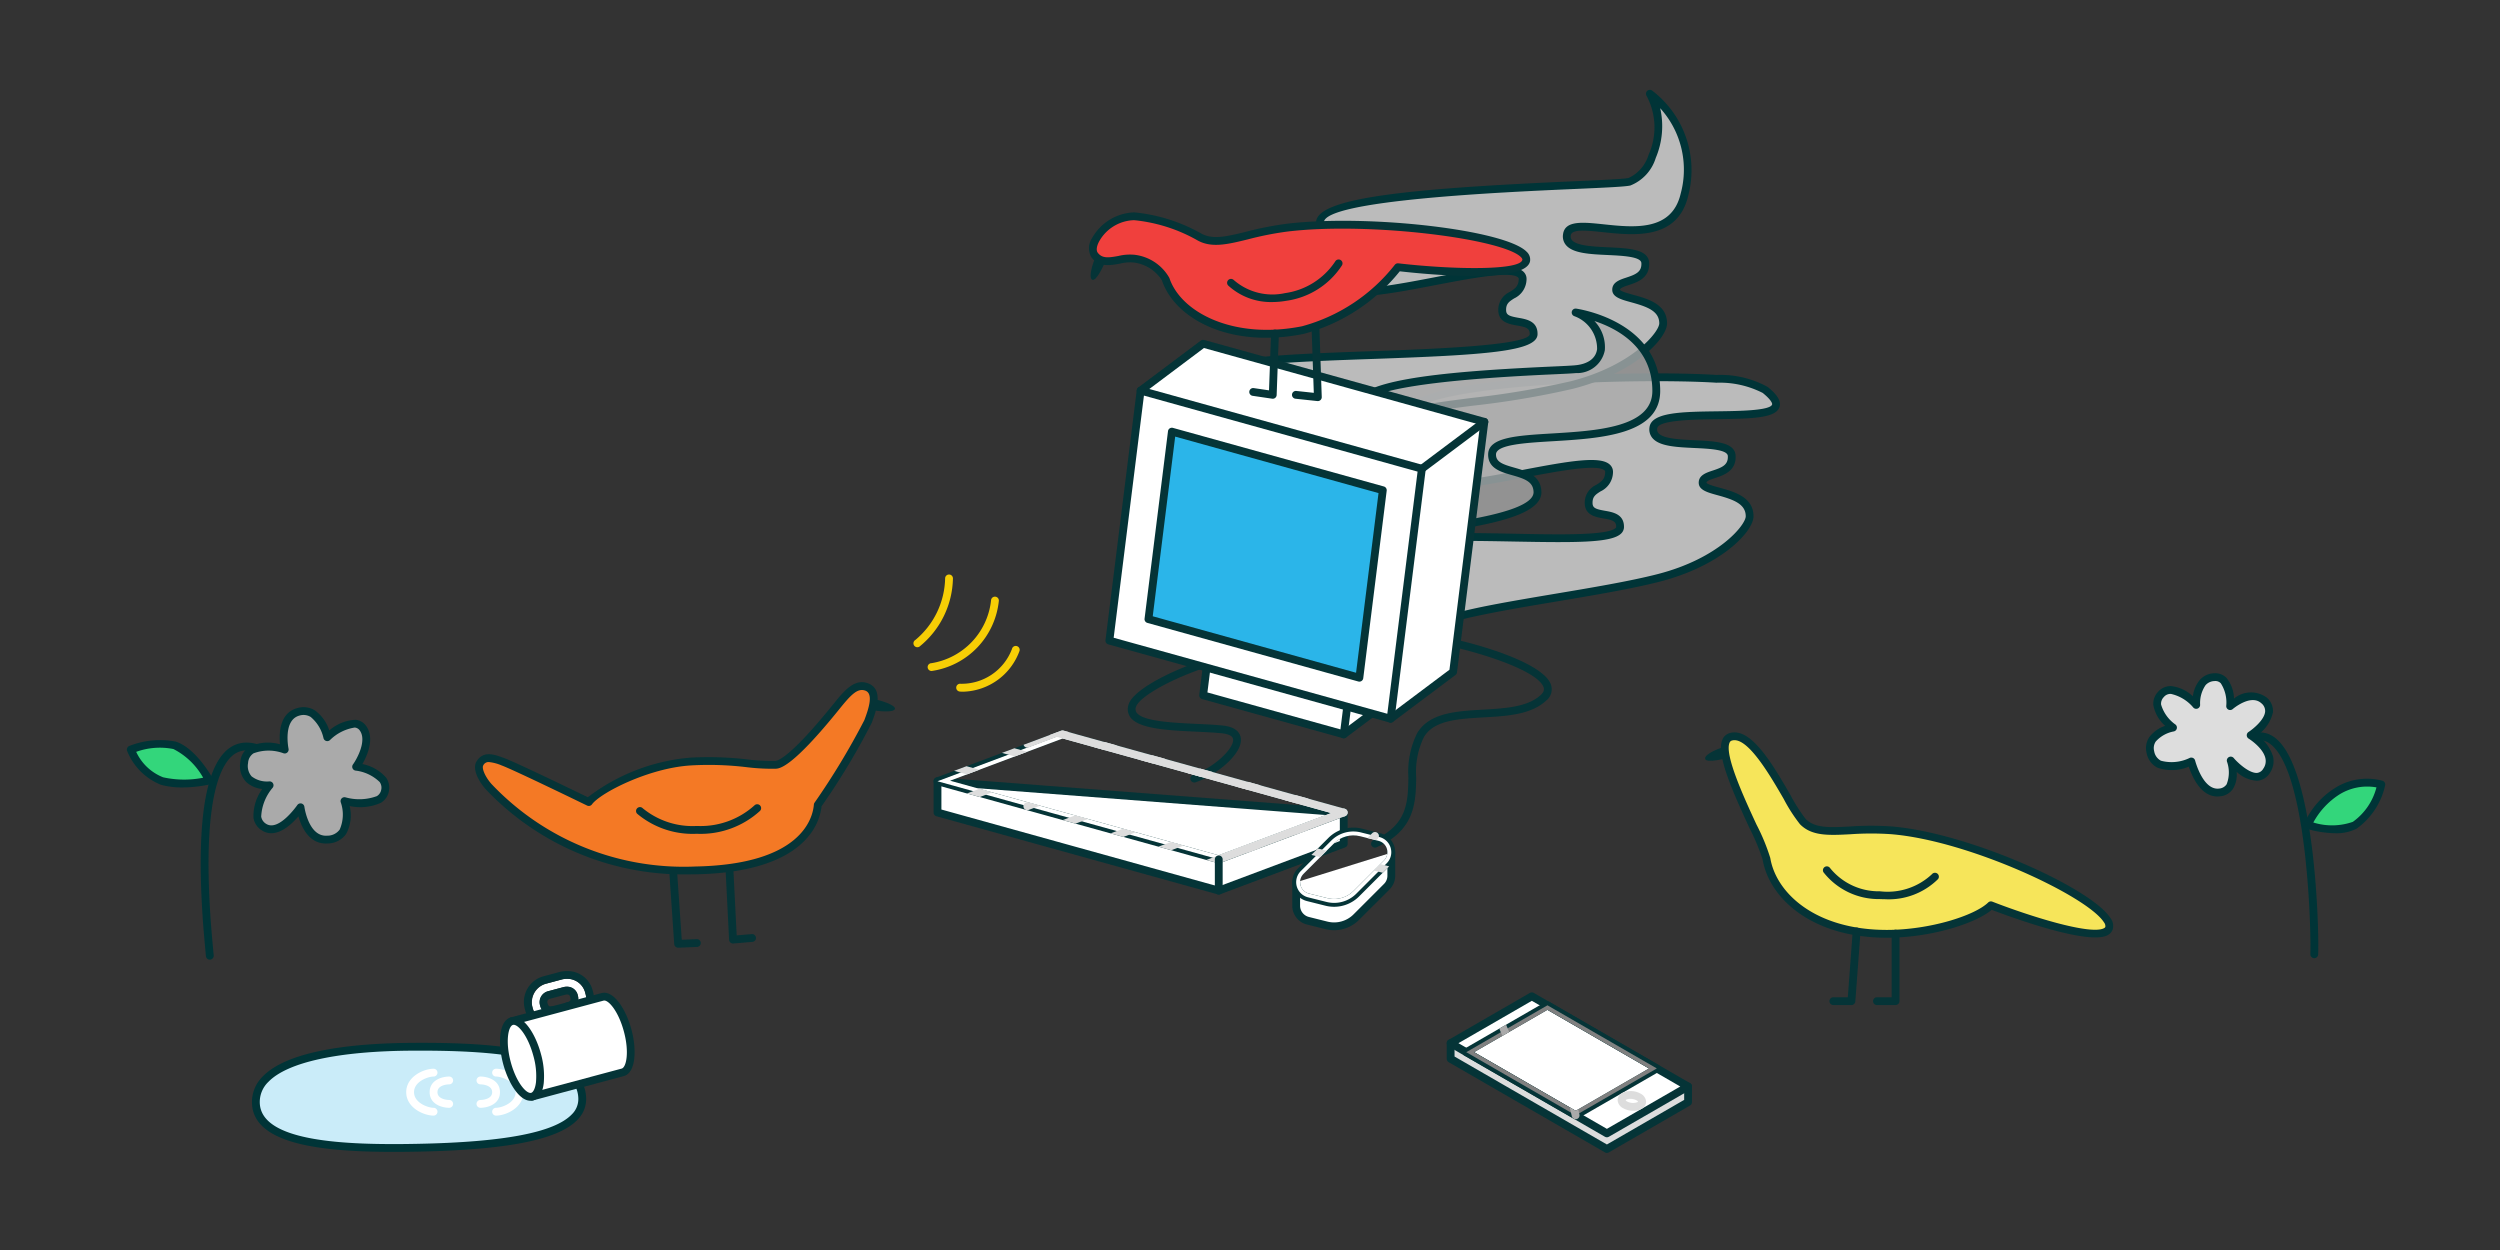 <svg xmlns="http://www.w3.org/2000/svg" xmlns:xlink="http://www.w3.org/1999/xlink" width="160" height="80" viewBox="0 0 160 80"><rect x="0" y="0" width="160" height="80" fill="#333333" stroke="none"/><defs><style>.cls-1,.cls-13{fill:#053437;}.cls-2{fill:none;}.cls-20,.cls-3,.cls-9{fill:#ddd;}.cls-3,.cls-5{opacity:0.8;}.cls-4{fill:#003437;}.cls-18,.cls-5{fill:#aaa;}.cls-11,.cls-6{fill:#fff;}.cls-12,.cls-13,.cls-14,.cls-16,.cls-17,.cls-20,.cls-22,.cls-6,.cls-7{fill-rule:evenodd;}.cls-7{fill:#2bb5e9;}.cls-8{clip-path:url(#clip-path);}.cls-10{clip-path:url(#clip-path-2);}.cls-12{fill:#f0403d;}.cls-14{fill:#f47925;}.cls-15{fill:#f7ce05;}.cls-16{fill:#f6e55a;}.cls-17{fill:#33d67b;}.cls-19{fill:#caecf9;}.cls-21{clip-path:url(#clip-path-3);}.cls-22{fill:gray;}</style><clipPath id="clip-path"><path class="cls-1" d="M85.381,58.034a2.214,2.214,0,0,1-.541-.066l-1.188-.297a1.25,1.25,0,0,1-.581-2.097l1.95-1.95a2.26,2.26,0,0,1,2.137-.592l1.188.297a1.25,1.25,0,0,1,.581,2.097l-1.95,1.95A2.261,2.261,0,0,1,85.381,58.034Zm-.419-.551a1.765,1.765,0,0,0,1.662-.461l1.95-1.95a.75.75,0,0,0-.349-1.259l-1.188-.297a1.761,1.761,0,0,0-1.662.461l-1.95,1.95a.751.751,0,0,0,.348,1.259Z"/></clipPath><clipPath id="clip-path-2"><path class="cls-1" d="M78,55.25a.259.259,0,0,1-.067-.009l-18-5a.25.25,0,0,1-.021-.476l8-3a.254.254,0,0,1,.155-.007l18,5a.25.25,0,0,1,.021.476l-8,3A.247.247,0,0,1,78,55.25ZM60.807,49.965l17.182,4.772,7.205-2.702L68.012,47.263Z"/></clipPath><clipPath id="clip-path-3"><path class="cls-1" d="M100.841,71.632a.248.248,0,0,1-.125-.033l-7-4.042a.251.251,0,0,1,0-.434l5.196-3a.249.249,0,0,1,.25,0l7,4.042a.251.251,0,0,1,0,.434l-5.196,3A.248.248,0,0,1,100.841,71.632Zm-6.5-4.292,6.5,3.753,4.696-2.711-6.5-3.753Z"/></clipPath></defs><g id="Layer_2" data-name="Layer 2"><g id="Layer_2-2" data-name="Layer 2"><rect class="cls-2" width="160" height="80"/><path class="cls-3" d="M80.561,43.953c-.6-2.51,9.083-2.245,8.991-3.822-.081-1.376,2.353,1.075,2.312.096-.046-1.094,9.583-2.036,14.269-3.236,3.922-1.005,5.842-3.164,5.842-3.947,0-1.72-3.009-1.433-3.009-2.15s1.935-.358,1.863-1.72-5.231-.072-5.016-1.791,10.593.345,7.156-2.427a6.33,6.33,0,0,0-3.106-.71c-5.328-.331-19.888.117-19.855,2.35.021,1.43,1.9.831,1.911,1.81.013,1.164-.914.932-.914,1.941,0,2.344,12.02-2.117,11.975-.131-.027,1.193-1.351.864-1.307,2.011.042,1.105,2.03.298,2.011,1.508-.03,1.909-17.121-1.046-20.011,2.514-.731.901,1.519.503,1.508,1.81Z"/><path class="cls-4" d="M80.561,44.203a.247.247,0,0,1-.053-.006.25.25,0,0,1-.19-.187,1.094,1.094,0,0,1,.151-.883,2.401,2.401,0,0,1,1.036-.784l3.424-4.366c-.037-.402-.384-.562-.897-.755-.338-.127-.658-.247-.738-.539a.694.694,0,0,1,.186-.591c1.75-2.156,8.23-2.035,13.437-1.933,2.943.059,5.984.115,6.484-.369.033-.032.034-.05.034-.059.006-.372-.218-.446-.813-.551-.493-.086-1.169-.204-1.198-.944a1.258,1.258,0,0,1,.743-1.208c.322-.206.555-.354.565-.818a.125.125,0,0,0-.049-.112c-.5-.421-3.129.084-5.243.49-2.857.548-5.556,1.067-6.396.372a.77.77,0,0,1-.287-.613,1.31,1.31,0,0,1,.515-1.071.97.97,0,0,0,.398-.867c-.002-.228-.147-.306-.642-.458-.529-.164-1.254-.387-1.269-1.351a.895.895,0,0,1,.315-.666c2.026-1.934,14.961-2.238,19.805-1.938a6.287,6.287,0,0,1,3.248.766c.405.326.924.816.758,1.295-.237.688-1.654.74-3.945.77-1.518.021-3.811.05-3.878.588a.364.364,0,0,0,.076.303c.306.362,1.375.413,2.318.457,1.325.062,2.577.121,2.623.987.052.982-.766,1.252-1.307,1.43-.273.091-.556.184-.556.303.048.104.545.239.842.32.915.251,2.167.593,2.167,1.829,0,.949-2.015,3.161-6.03,4.189-1.792.459-4.29.879-6.705,1.284-3.015.507-7.145,1.2-7.379,1.721a.428.428,0,0,1-.191.414c-.283.171-.688-.045-1.2-.322a2.657,2.657,0,0,0-.911-.377.722.722,0,0,0-.008.164c.053.911-1.657,1.226-4.025,1.66a21.188,21.188,0,0,0-3.955.973l-1.064,1.357A.249.249,0,0,1,80.561,44.203Zm12.89-9.587c-4.097,0-8.346.268-9.583,1.791-.087.107-.09.152-.09.153a1.835,1.835,0,0,0,.43.193c.49.185,1.232.462,1.225,1.308a.25.25,0,0,1-.053.152l-2.975,3.794a30.323,30.323,0,0,1,3.283-.723c1.538-.282,3.644-.669,3.616-1.139a.627.627,0,0,1,.24-.616c.345-.22.866.061,1.417.36a4.306,4.306,0,0,0,.656.313c.093-.812,2.274-1.253,7.792-2.18,2.405-.403,4.893-.821,6.664-1.275,3.953-1.013,5.654-3.161,5.654-3.705,0-.791-.78-1.067-1.799-1.347-.649-.178-1.21-.331-1.21-.803,0-.48.478-.639.899-.777.62-.204.994-.369.964-.93-.022-.413-1.2-.469-2.147-.513-1.147-.055-2.231-.105-2.677-.636a.856.856,0,0,1-.19-.687c.121-.97,2.089-.995,4.368-1.025,1.332-.017,3.345-.043,3.479-.433.026-.075-.071-.316-.6-.743a6.058,6.058,0,0,0-2.964-.654c-4.888-.308-17.617.07-19.429,1.799a.418.418,0,0,0-.161.297c.008.571.354.707.916.88.44.136.988.305.995.931a1.454,1.454,0,0,1-.559,1.24.822.822,0,0,0-.355.704.274.274,0,0,0,.105.229c.658.542,3.611-.023,5.983-.479,3.1-.596,5.025-.92,5.66-.381a.623.623,0,0,1,.227.506,1.375,1.375,0,0,1-.796,1.228c-.318.203-.528.337-.512.768.011.291.196.369.784.472.523.092,1.24.217,1.227,1.051a.577.577,0,0,1-.186.41c-.621.599-2.889.584-6.841.51C95.82,34.639,94.642,34.616,93.451,34.616Z"/><path class="cls-1" d="M88,54.25a.25.25,0,0,1-.101-.479c2.18-.959,2.208-2.441,2.239-4.011a5.54,5.54,0,0,1,.569-2.853c.777-1.294,2.517-1.394,4.199-1.49,1.408-.08,2.863-.163,3.7-.936.246-.227.222-.396.175-.517-.545-1.395-6.678-2.977-8.452-2.977a.25.25,0,0,1,0-.5c1.76,0,8.239,1.558,8.918,3.294a.916.916,0,0,1-.302,1.066c-.968.895-2.515.982-4.01,1.067-1.625.094-3.158.181-3.799,1.249a5.091,5.091,0,0,0-.498,2.604c-.031,1.58-.065,3.371-2.538,4.458A.245.245,0,0,1,88,54.25Z"/><path class="cls-1" d="M76.433,50.081a.25.25,0,0,1-.082-.486c1.377-.477,2.635-1.708,2.568-2.279-.031-.262-.416-.355-.733-.387-.47-.047-1.02-.073-1.604-.101-1.832-.085-3.726-.174-4.255-.945a.889.889,0,0,1-.09-.817c.369-1.107,3.713-2.659,6.457-3.307,1.402-.331,3.922-.722,5.026.382a.25.25,0,0,1-.354.354c-.681-.682-2.341-.773-4.558-.248-2.984.704-5.847,2.226-6.097,2.978a.39.39,0,0,0,.028.376c.389.567,2.317.657,3.866.729.59.027,1.147.054,1.63.102.906.091,1.142.5,1.18.826.113.962-1.495,2.323-2.9,2.811A.241.241,0,0,1,76.433,50.081Z"/><path class="cls-3" d="M77.938,37.269v.053c0,.828,2.015,1.5,4.5,1.5s4.5-.672,4.5-1.5"/><path class="cls-3" d="M86.938,37.269c-.789-7.262-11.423-3.64-11.908-5.667C74.43,29.092,91.562,29.794,91.469,28.217c-.081-1.376-2.252-.239-2.293-1.218-.046-1.094,6.741-1.158,11.426-2.358,3.922-1.005,5.842-3.164,5.842-3.947,0-1.72-3.009-1.433-3.009-2.15s1.935-.358,1.863-1.72-5.231-.072-5.016-1.791,6.52,1.72,7.524-2.58A6.103,6.103,0,0,0,105.595,6c1.307,2.112,0,5.329-1.307,5.631s-19.843.382-19.809,2.614c.021,1.43,1.9.831,1.911,1.81.013,1.164-.914.932-.914,1.941,0,2.343,12.02-2.117,11.975-.131-.027,1.193-1.351.864-1.307,2.011.042,1.105,2.03.298,2.011,1.508-.03,1.909-20.016.793-20.011,2.514.004,1.161,1.519.503,1.508,1.81"/><path class="cls-4" d="M82.438,39.072c-2.303,0-4.75-.613-4.75-1.75a.274.274,0,0,1,.25-.276.229.229,0,0,1,.25.224v.053c0,.521,1.617,1.25,4.25,1.25s4.25-.729,4.25-1.25a.25.25,0,0,1,.5,0C87.188,38.459,84.741,39.072,82.438,39.072Z"/><path class="cls-4" d="M86.937,37.519a.249.249,0,0,1-.248-.223c-.493-4.535-5.036-4.622-8.353-4.685-1.938-.037-3.337-.063-3.55-.951a.775.775,0,0,1,.137-.653c.773-1.061,4.471-1.421,9.61-1.813,2.729-.209,6.465-.494,6.687-.978-.029-.45-.345-.502-1.059-.51-.51-.006-1.208-.013-1.237-.697-.034-.822,1.673-1.079,5.227-1.537a55.583,55.583,0,0,0,6.388-1.074c3.953-1.013,5.654-3.161,5.654-3.705,0-.791-.78-1.067-1.799-1.347-.649-.178-1.21-.331-1.21-.803,0-.48.478-.639.899-.777.62-.204.994-.369.965-.93-.022-.413-1.201-.469-2.147-.514-1.147-.054-2.231-.104-2.677-.635a.859.859,0,0,1-.19-.687c.113-.906,1.261-.785,2.592-.645,1.948.207,4.371.464,4.937-1.961a5.852,5.852,0,0,0-1.31-5.469,5.216,5.216,0,0,1-.285,3.183,2.765,2.765,0,0,1-1.624,1.764c-.332.077-1.483.131-3.66.227-4.37.193-15.978.707-15.956,2.142.009.571.354.707.916.88.44.136.987.305.995.931a1.456,1.456,0,0,1-.559,1.24.822.822,0,0,0-.355.704.274.274,0,0,0,.105.229c.658.542,3.611-.023,5.984-.479,3.096-.596,5.023-.919,5.658-.382a.623.623,0,0,1,.227.506,1.375,1.375,0,0,1-.796,1.229c-.318.203-.528.338-.511.768.011.291.196.369.784.472.523.091,1.24.216,1.227,1.05-.018,1.102-3.257,1.329-10.645,1.587-3.84.134-9.099.317-9.367.933.003.364.175.446.564.594a1.17,1.17,0,0,1,.945,1.209.25.25,0,0,1-.25.248h-.002a.25.25,0,0,1-.248-.252c.004-.5-.245-.595-.623-.737a1.083,1.083,0,0,1-.886-1.069c-.003-.983,2.848-1.181,9.848-1.425,3.548-.123,10.151-.354,10.163-1.095.006-.371-.218-.445-.813-.55-.494-.086-1.17-.203-1.198-.944a1.258,1.258,0,0,1,.742-1.208c.322-.206.555-.354.565-.819a.125.125,0,0,0-.049-.112c-.496-.421-3.128.085-5.241.49-2.857.549-5.558,1.068-6.397.373a.77.77,0,0,1-.287-.613,1.307,1.307,0,0,1,.516-1.071.972.972,0,0,0,.398-.867c-.002-.228-.147-.306-.642-.458-.529-.164-1.254-.387-1.269-1.351-.024-1.606,6.008-2.188,16.434-2.648,1.825-.081,3.267-.145,3.569-.214a2.385,2.385,0,0,0,1.275-1.47,4.284,4.284,0,0,0-.124-3.786.25.25,0,0,1,.352-.34,6.407,6.407,0,0,1,2.316,6.718c-.666,2.854-3.448,2.562-5.477,2.345-1.023-.109-1.99-.212-2.043.21a.362.362,0,0,0,.076.302c.305.363,1.375.413,2.318.458,1.326.062,2.578.121,2.623.987.052.982-.766,1.252-1.307,1.43-.273.091-.556.184-.556.303.048.104.545.239.842.32.915.251,2.167.593,2.167,1.829,0,.949-2.015,3.161-6.03,4.189a55.927,55.927,0,0,1-6.448,1.086c-1.915.247-4.808.619-4.791,1.02.007.172.146.213.742.219.594.006,1.493.016,1.55.995.05.858-1.92,1.091-7.146,1.49-3.808.292-8.548.654-9.244,1.609a.274.274,0,0,0-.055.242c.123.513,1.556.54,3.073.568,3.305.062,8.3.157,8.84,5.13a.249.249,0,0,1-.222.275A.127.127,0,0,1,86.937,37.519Z"/><path class="cls-5" d="M76.97,39.353c-.004-2.249-3.416-.904-3.437-2.592-.031-2.512,25.014-1.826,24.865-5.293-.072-1.679-2.927-.934-2.906-2.387.029-2.098,10.503.294,10.509-4.056C106.005,20.678,100.836,20,100.836,20c1.814.698,2.523,3.39,0,3.629-1.673.158-13.904.304-13.934,2.398-.024,1.705,2.935.673,2.976,2.344"/><path class="cls-4" d="M76.97,39.603a.25.25,0,0,1-.25-.25c-.001-.93-.64-1.109-1.691-1.294-.813-.144-1.734-.306-1.747-1.296-.017-1.32,4.032-1.753,11.19-2.402,5.801-.526,13.746-1.247,13.676-2.883-.027-.641-.538-.831-1.376-1.068-.723-.206-1.543-.438-1.53-1.333.015-1.092,1.815-1.199,4.094-1.336,2.856-.172,6.412-.385,6.415-2.717.003-2.801-2.24-3.995-3.708-4.478a2.414,2.414,0,0,1,.666,1.87,1.804,1.804,0,0,1-1.847,1.461c-.278.026-.846.053-1.601.087-8.02.366-12.093,1.062-12.107,2.065-.009.623.482.763,1.283.94.743.164,1.667.368,1.692,1.394a.25.25,0,1,1-.5.012c-.015-.603-.504-.741-1.3-.917-.753-.167-1.69-.374-1.675-1.437.023-1.645,5.047-2.213,12.584-2.558.743-.033,1.303-.059,1.577-.085.821-.077,1.318-.443,1.399-1.031a2.216,2.216,0,0,0-1.465-2.115.25.25,0,0,1,.123-.481c.054.007,5.386.759,5.381,5.272-.003,2.804-3.819,3.032-6.885,3.216-1.777.106-3.615.217-3.624.845-.007.486.439.637,1.167.844.755.214,1.694.48,1.739,1.528.084,1.965-5.541,2.623-14.131,3.402-4.535.412-10.747.976-10.735,1.898.006.521.411.646,1.333.81.937.165,2.102.37,2.104,1.786a.25.25,0,0,1-.25.25Z"/><polygon class="cls-6" points="78 36.5 80 35 89 37.5 88 45.5 86 47 78 36.5"/><path class="cls-1" d="M86,47.25a.249.249,0,0,1-.199-.099l-8-10.5a.25.25,0,0,1,.049-.352l2-1.5a.26.26,0,0,1,.217-.041l9,2.5a.25.25,0,0,1,.181.272l-1,8a.25.25,0,0,1-.098.169l-2,1.5A.252.252,0,0,1,86,47.25ZM78.352,36.549,86.048,46.651l1.717-1.288.96-7.68-8.673-2.41Z"/><polygon class="cls-6" points="87 39 86 47 77 44.5 78 36.5 87 39"/><path class="cls-1" d="M86,47.25a.259.259,0,0,1-.067-.009l-9-2.5a.25.25,0,0,1-.181-.272l1-8a.248.248,0,0,1,.109-.177.255.255,0,0,1,.206-.033l9,2.5a.25.25,0,0,1,.181.272l-1,8a.248.248,0,0,1-.109.177A.253.253,0,0,1,86,47.25Zm-8.725-2.934,8.513,2.365.937-7.498-8.513-2.365Z"/><polygon class="cls-6" points="73 25 77 22 95 27 93 43 89 46 73 25"/><path class="cls-1" d="M89,46.25a.249.249,0,0,1-.199-.099l-16-21a.25.25,0,0,1,.049-.352l4-3a.26.26,0,0,1,.217-.041l18,5a.25.25,0,0,1,.181.272l-2,16a.25.25,0,0,1-.098.169l-4,3A.252.252,0,0,1,89,46.25ZM73.352,25.049,89.048,45.651l3.717-2.788,1.96-15.68L77.052,22.273Z"/><polygon class="cls-6" points="91 30 89 46 71 41 73 25 91 30"/><path class="cls-1" d="M89,46.25a.259.259,0,0,1-.067-.009l-18-5a.25.25,0,0,1-.181-.272l2-16a.248.248,0,0,1,.109-.177.251.251,0,0,1,.206-.033l18,5a.25.25,0,0,1,.181.272l-2,16a.248.248,0,0,1-.109.177A.253.253,0,0,1,89,46.25ZM71.275,40.816l17.513,4.865,1.937-15.498L73.212,25.318Z"/><polygon class="cls-7" points="88.5 31.375 87 43.375 73.5 39.625 75 27.625 88.5 31.375"/><path class="cls-1" d="M87,43.625a.259.259,0,0,1-.067-.009l-13.5-3.75a.25.25,0,0,1-.181-.272l1.5-12a.248.248,0,0,1,.109-.177.259.259,0,0,1,.206-.033l13.5,3.75a.25.25,0,0,1,.181.272l-1.5,12a.248.248,0,0,1-.109.177A.253.253,0,0,1,87,43.625ZM73.775,39.441l13.013,3.615,1.437-11.498L75.212,27.943Z"/><path class="cls-1" d="M91,30.25a.25.25,0,0,1-.15-.45l4-3a.25.25,0,1,1,.3.4l-4,3A.252.252,0,0,1,91,30.25Z"/><rect class="cls-2" x="60" y="47" width="29" height="13"/><path class="cls-6" d="M89.045,54.57l0,1.495-0-.039a.986.986,0,0,1-.293.723l-1.95,1.95a2,2,0,0,1-1.899.526l-1.188-.297a.997.997,0,0,1-.758-.955l-0-.004,0-1.502"/><path class="cls-1" d="M85.381,59.534a2.214,2.214,0,0,1-.541-.066l-1.188-.297a1.239,1.239,0,0,1-.947-1.192V56.467a.25.25,0,0,1,.5,0v1.503a.747.747,0,0,0,.569.717l1.188.297a1.76,1.76,0,0,0,1.662-.461l1.95-1.95a.738.738,0,0,0,.22-.541h0V54.57a.25.25,0,1,1,.5,0v1.495l-.001.022a1.236,1.236,0,0,1-.366.838l-1.95,1.95A2.261,2.261,0,0,1,85.381,59.534Z"/><polygon class="cls-6" points="86 54 78 57 60 52 60 50 86 52 86 54"/><path class="cls-1" d="M78,57.25a.259.259,0,0,1-.067-.009l-18-5A.25.25,0,0,1,59.75,52v-2a.251.251,0,0,1,.08-.184.233.233,0,0,1,.189-.065l26,2a.249.249,0,0,1,.231.249v2a.25.25,0,0,1-.162.234l-8,3A.247.247,0,0,1,78,57.25ZM60.25,51.809l17.738,4.928L85.75,53.827v-1.596l-25.5-1.962ZM86,54h0Z"/><path class="cls-1" d="M85.381,58.034a2.214,2.214,0,0,1-.541-.066l-1.188-.297a1.25,1.25,0,0,1-.581-2.097l1.95-1.95a2.26,2.26,0,0,1,2.137-.592l1.188.297a1.25,1.25,0,0,1,.581,2.097l-1.95,1.95A2.261,2.261,0,0,1,85.381,58.034Zm-.419-.551a1.765,1.765,0,0,0,1.662-.461l1.95-1.95a.75.75,0,0,0-.349-1.259l-1.188-.297a1.761,1.761,0,0,0-1.662.461l-1.95,1.95a.751.751,0,0,0,.348,1.259Z"/><g class="cls-8"><path class="cls-6" d="M84.901,57.725l-1.188-.297a1,1,0,0,1-.465-1.677l1.95-1.95a2,2,0,0,1,1.899-.526l1.188.297a1,1,0,0,1,.465,1.677l-1.95,1.95A2,2,0,0,1,84.901,57.725Z"/><path class="cls-9" d="M86.418,55.332a.25.25,0,0,1-.177-.427l1.582-1.582a.25.25,0,1,1,.354.354l-1.582,1.582A.249.249,0,0,1,86.418,55.332Z"/><path class="cls-9" d="M90,56.227a.217.217,0,0,1-.061-.008l-7.911-1.978a.25.25,0,0,1-.182-.303.244.244,0,0,1,.303-.182l7.911,1.978A.25.25,0,0,1,90,56.227Z"/></g><path class="cls-1" d="M78,55.25a.259.259,0,0,1-.067-.009l-18-5a.25.25,0,0,1-.021-.476l8-3a.254.254,0,0,1,.155-.007l18,5a.25.25,0,0,1,.021.476l-8,3A.247.247,0,0,1,78,55.25ZM60.807,49.965l17.182,4.772,7.205-2.702L68.012,47.263Z"/><g class="cls-10"><polygon class="cls-6" points="86 52 78 55 60 50 68 47 86 52"/><path class="cls-9" d="M91.75,59.85a.265.265,0,0,1-.067-.009l-36-10a.25.25,0,0,1,.134-.482l36,10a.25.25,0,0,1-.067.491Z"/><path class="cls-9" d="M57.75,60.85a.25.25,0,0,1-.088-.484l32-12a.25.25,0,0,1,.176.469l-32,12A.251.251,0,0,1,57.75,60.85Z"/><path class="cls-9" d="M91.75,61.85a.265.265,0,0,1-.067-.009l-36-10a.25.25,0,0,1,.134-.482l36,10a.25.25,0,0,1-.067.491Z"/><path class="cls-9" d="M57.75,62.85a.25.25,0,0,1-.088-.484l32-12a.25.25,0,0,1,.176.469l-32,12A.251.251,0,0,1,57.75,62.85Z"/><path class="cls-9" d="M91.75,63.85a.265.265,0,0,1-.067-.009l-36-10a.25.25,0,0,1,.134-.482l36,10a.25.25,0,0,1-.067.491Z"/><path class="cls-9" d="M65.75,61.85a.25.25,0,0,1-.088-.484l16-6a.25.25,0,0,1,.176.469l-16,6A.251.251,0,0,1,65.75,61.85Z"/><path class="cls-9" d="M91.75,65.85a.265.265,0,0,1-.067-.009l-36-10a.25.25,0,0,1,.134-.482l36,10a.25.25,0,0,1-.067.491Z"/><path class="cls-9" d="M65.75,63.85a.25.25,0,0,1-.088-.484l16-6a.25.25,0,0,1,.176.469l-16,6A.251.251,0,0,1,65.75,63.85Z"/><path class="cls-9" d="M91.75,51.85a.265.265,0,0,1-.067-.009l-36-10a.25.25,0,0,1,.134-.482l36,10a.25.25,0,0,1-.067.491Z"/><path class="cls-9" d="M57.75,52.85a.25.25,0,0,1-.088-.484l32-12a.25.25,0,0,1,.176.469l-32,12A.251.251,0,0,1,57.75,52.85Z"/><path class="cls-9" d="M91.75,53.85a.265.265,0,0,1-.067-.009l-36-10a.25.25,0,0,1,.134-.482l36,10a.25.25,0,0,1-.067.491Z"/><path class="cls-9" d="M65.75,51.85a.25.25,0,0,1-.088-.484l16-6a.25.25,0,0,1,.176.469l-16,6A.251.251,0,0,1,65.75,51.85Z"/><path class="cls-9" d="M91.75,55.85a.265.265,0,0,1-.067-.009l-36-10a.25.25,0,0,1,.134-.482l36,10a.25.25,0,0,1-.067.491Z"/><path class="cls-9" d="M65.75,53.85a.25.25,0,0,1-.088-.484l16-6a.25.25,0,0,1,.176.469l-16,6A.251.251,0,0,1,65.75,53.85Z"/><path class="cls-9" d="M91.75,57.85a.265.265,0,0,1-.067-.009l-36-10a.25.25,0,0,1,.134-.482l36,10a.25.25,0,0,1-.067.491Z"/><path class="cls-9" d="M65.75,55.85a.25.25,0,0,1-.088-.484l16-6a.25.25,0,0,1,.176.469l-16,6A.251.251,0,0,1,65.75,55.85Z"/><path class="cls-9" d="M91.75,43.85a.265.265,0,0,1-.067-.009l-36-10a.25.25,0,0,1,.134-.482l36,10a.25.25,0,0,1-.067.491Z"/><path class="cls-9" d="M65.75,41.85a.25.25,0,0,1-.088-.484l16-6a.25.25,0,0,1,.176.469l-16,6A.251.251,0,0,1,65.75,41.85Z"/><path class="cls-9" d="M91.75,45.85a.265.265,0,0,1-.067-.009l-36-10a.25.25,0,0,1,.134-.482l36,10a.25.25,0,0,1-.067.491Z"/><path class="cls-9" d="M65.75,43.85a.25.25,0,0,1-.088-.484l16-6a.25.25,0,0,1,.176.469l-16,6A.251.251,0,0,1,65.75,43.85Z"/><path class="cls-9" d="M91.75,47.85a.265.265,0,0,1-.067-.009l-36-10a.25.25,0,0,1,.134-.482l36,10a.25.25,0,0,1-.067.491Z"/><path class="cls-9" d="M65.75,45.85a.25.25,0,0,1-.088-.484l16-6a.25.25,0,0,1,.176.469l-16,6A.251.251,0,0,1,65.75,45.85Z"/><path class="cls-9" d="M91.75,49.85a.265.265,0,0,1-.067-.009l-36-10a.25.25,0,0,1,.134-.482l36,10a.25.25,0,0,1-.067.491Z"/><path class="cls-9" d="M65.75,47.85a.25.25,0,0,1-.088-.484l16-6a.25.25,0,0,1,.176.469l-16,6A.251.251,0,0,1,65.75,47.85Z"/><path class="cls-9" d="M91.75,35.85a.265.265,0,0,1-.067-.009l-36-10a.25.25,0,0,1,.134-.482l36,10a.25.25,0,0,1-.067.491Z"/><path class="cls-9" d="M65.75,33.85a.25.25,0,0,1-.088-.484l16-6a.25.25,0,0,1,.176.469l-16,6A.251.251,0,0,1,65.75,33.85Z"/><path class="cls-9" d="M91.75,37.85a.265.265,0,0,1-.067-.009l-36-10a.25.25,0,0,1,.134-.482l36,10a.25.25,0,0,1-.067.491Z"/><path class="cls-9" d="M65.75,35.85a.25.25,0,0,1-.088-.484l16-6a.25.25,0,0,1,.176.469l-16,6A.251.251,0,0,1,65.75,35.85Z"/><path class="cls-9" d="M91.75,39.85a.265.265,0,0,1-.067-.009l-36-10a.25.25,0,0,1,.134-.482l36,10a.25.25,0,0,1-.067.491Z"/><path class="cls-9" d="M65.75,37.85a.25.25,0,0,1-.088-.484l16-6a.25.25,0,0,1,.176.469l-16,6A.251.251,0,0,1,65.75,37.85Z"/><path class="cls-9" d="M91.75,41.85a.265.265,0,0,1-.067-.009l-36-10a.25.25,0,0,1,.134-.482l36,10a.25.25,0,0,1-.067.491Z"/><path class="cls-9" d="M65.75,39.85a.25.25,0,0,1-.088-.484l16-6a.25.25,0,0,1,.176.469l-16,6A.251.251,0,0,1,65.75,39.85Z"/></g><line class="cls-11" x1="78" y1="55" x2="78" y2="57"/><path class="cls-1" d="M78,57.25a.25.25,0,0,1-.25-.25v-2a.25.25,0,0,1,.5,0v2A.25.25,0,0,1,78,57.25Z"/><path class="cls-12" d="M74.603,17.866c.765,2.311,4.204,4.171,8.776,3.26a11.465,11.465,0,0,0,6.086-4.025s7.992.918,8.213-.436c.243-1.492-9.682-2.766-15.309-2.093-2.735.327-4.358,1.338-5.656.567a10.487,10.487,0,0,0-4.121-1.295c-1.633-.058-3.064,1.775-2.537,2.478.612.816,1.709.095,2.537.233A2.72,2.72,0,0,1,74.603,17.866Z"/><path class="cls-1" d="M81.02,21.617c-3.55,0-6.005-1.71-6.655-3.673h0a2.492,2.492,0,0,0-1.815-1.143,2.65,2.65,0,0,0-.874.071c-.626.115-1.336.246-1.822-.401a1.157,1.157,0,0,1,.041-1.238,3.211,3.211,0,0,1,2.705-1.641,10.851,10.851,0,0,1,4.24,1.33c.742.44,1.652.22,2.912-.091a20.713,20.713,0,0,1,2.587-.509c5.267-.633,14.027.393,15.37,1.794a.673.673,0,0,1,.216.588c-.234,1.44-6.256.895-8.341.66A11.743,11.743,0,0,1,83.428,21.371,12.321,12.321,0,0,1,81.02,21.617ZM74.84,17.788c.731,2.206,4.105,3.965,8.49,3.093a11.295,11.295,0,0,0,5.928-3.921.257.257,0,0,1,.235-.107c3.746.43,7.829.442,7.938-.228.008-.053-.041-.117-.084-.162-1.121-1.17-9.653-2.279-14.949-1.644a20.319,20.319,0,0,0-2.527.499c-1.322.324-2.368.581-3.287.034a10.238,10.238,0,0,0-4.002-1.26,2.641,2.641,0,0,0-2.244,1.373c-.158.302-.189.565-.084.705.285.382.691.327,1.331.21a3.102,3.102,0,0,1,1.047-.072A2.956,2.956,0,0,1,74.84,17.788Z"/><path class="cls-13" d="M70.104,16.499c-.132.24-.47,1.252-.205,1.403s.786-1.038.786-1.038"/><path class="cls-1" d="M81.42,19.331a4.039,4.039,0,0,1-2.805-1.048.25.25,0,0,1,.34-.367,3.76,3.76,0,0,0,3.283.844,4.625,4.625,0,0,0,3.212-2.02.25.25,0,0,1,.443.232,5.074,5.074,0,0,1-3.571,2.279A5.34,5.34,0,0,1,81.42,19.331Z"/><path class="cls-1" d="M84.342,25.67l-.027-.001-1.404-.15a.25.25,0,0,1,.054-.498l1.118.12-.141-4.126a.25.25,0,0,1,.242-.259.256.256,0,0,1,.258.241l.15,4.414a.251.251,0,0,1-.25.259Z"/><path class="cls-1" d="M81.457,25.52a.232.232,0,0,1-.037-.003l-1.24-.183a.25.25,0,1,1,.073-.494l.964.142.132-3.643a.247.247,0,0,1,.259-.241.25.25,0,0,1,.241.259l-.143,3.922a.249.249,0,0,1-.25.241Z"/><path class="cls-13" d="M55.92,44.747c.316.032,1.421.371,1.358.623s-1.083.153-1.475.073"/><path class="cls-1" d="M46.912,60.385a.249.249,0,0,1-.25-.237l-.237-4.716a.25.25,0,0,1,.237-.263.246.246,0,0,1,.262.237l.224,4.458.972-.082a.25.25,0,0,1,.042.498l-1.23.104Z"/><path class="cls-1" d="M43.4,60.654a.251.251,0,0,1-.25-.233l-.332-4.857a.249.249,0,0,1,.232-.266.243.243,0,0,1,.267.232l.315,4.614.958-.04a.255.255,0,0,1,.26.239.251.251,0,0,1-.24.261l-1.201.05Z"/><path class="cls-14" d="M44.193,48.738c-2.704.163-5.91,1.769-6.51,2.594,0,0-4.687-2.283-5.49-2.578-.801-.294-1.191-.365-1.48.103-.212.344.151,1.024.551,1.48a17.212,17.212,0,0,0,13.248,5.368c6.505-.124,7.717-2.854,7.824-4.193a46.453,46.453,0,0,0,3.216-5.335c.283-.745.696-1.913-.074-2.208-.697-.267-1.233.362-1.954,1.256-.7.868-3.003,3.686-3.901,3.723C48.185,49.007,46.804,48.581,44.193,48.738Z"/><path class="cls-1" d="M44.123,55.96a17.456,17.456,0,0,1-13.038-5.448c-.46-.525-.882-1.301-.583-1.786.433-.698,1.117-.449,1.779-.205.727.266,4.472,2.081,5.34,2.502a12.541,12.541,0,0,1,6.558-2.534h0a21.221,21.221,0,0,1,3.64.113,12.772,12.772,0,0,0,1.794.098c.191-.008,1.024-.292,3.717-3.63.694-.861,1.354-1.672,2.238-1.332,1.03.394.482,1.837.219,2.53a44.255,44.255,0,0,1-3.207,5.333c-.112,1.075-1.046,4.222-8.062,4.355C44.386,55.959,44.253,55.96,44.123,55.96ZM31.281,48.771a.373.373,0,0,0-.354.218c-.1.161.091.688.526,1.184A16.946,16.946,0,0,0,44.508,55.456c6.749-.129,7.508-3.065,7.58-3.962a.246.246,0,0,1,.042-.121,46.68,46.68,0,0,0,3.188-5.283c.313-.825.567-1.695.07-1.886-.494-.186-.908.233-1.67,1.18-3.045,3.773-3.829,3.805-4.086,3.815a13.485,13.485,0,0,1-1.864-.101,20.204,20.204,0,0,0-3.56-.11h0c-2.678.162-5.787,1.756-6.322,2.491a.248.248,0,0,1-.312.077c-.047-.022-4.685-2.281-5.466-2.567A2.79,2.79,0,0,0,31.281,48.771Z"/><path class="cls-1" d="M44.591,53.362a5.527,5.527,0,0,1-3.812-1.282.25.25,0,0,1,.356-.352,5.019,5.019,0,0,0,3.456,1.134h.02a5.144,5.144,0,0,0,3.672-1.315.25.25,0,0,1,.358.35,5.64,5.64,0,0,1-4.028,1.466Z"/><path class="cls-15" d="M58.711,41.423a.25.25,0,0,1-.131-.463,5.269,5.269,0,0,0,1.908-3.942.25.25,0,0,1,.5,0,5.745,5.745,0,0,1-2.146,4.368A.245.245,0,0,1,58.711,41.423Z"/><path class="cls-15" d="M59.623,42.943a.25.25,0,0,1-.008-.5,4.566,4.566,0,0,0,3.812-4.014.25.25,0,0,1,.25-.243h.006a.25.25,0,0,1,.244.257,5.054,5.054,0,0,1-4.296,4.5Z"/><path class="cls-15" d="M61.641,44.269c-.076,0-.148-.003-.218-.01a.25.25,0,0,1,.05-.498,3.438,3.438,0,0,0,3.294-2.231.246.246,0,0,1,.303-.182.25.25,0,0,1,.182.303A3.954,3.954,0,0,1,61.641,44.269Z"/><path class="cls-16" d="M121.031,53.139c-2.746-.22-4.602.518-5.656-.563-.813-.833-2.964-5.951-4.62-5.415-1.508.487,2.12,6.718,2.296,7.79.395,2.402,3.013,4.802,7.675,4.814,2.85.007,5.789-.946,6.69-1.826,0,0,7.074,2.754,7.558,1.47C135.508,57.995,126.68,53.592,121.031,53.139Z"/><path class="cls-1" d="M120.757,60.015h-.031c-4.877-.012-7.525-2.611-7.921-5.022a14.416,14.416,0,0,0-.841-2.004c-1.182-2.555-2.128-4.744-1.73-5.655a.716.716,0,0,1,.445-.41c1.368-.438,2.776,1.998,3.909,3.958a10.608,10.608,0,0,0,.967,1.521c.594.609,1.533.56,2.833.494a19.1,19.1,0,0,1,2.664-.005h0c4.927.395,12.798,3.941,14.021,5.87a.817.817,0,0,1,.136.736.681.681,0,0,1-.381.381c-1.334.591-6.296-1.243-7.358-1.65C126.415,59.112,123.567,60.015,120.757,60.015Zm-9.75-12.643a.564.564,0,0,0-.175.027.217.217,0,0,0-.14.134c-.341.779.953,3.575,1.726,5.245a12.897,12.897,0,0,1,.88,2.132c.363,2.211,2.843,4.594,7.429,4.604h.03c2.764,0,5.632-.922,6.486-1.754a.251.251,0,0,1,.265-.055c2.354.916,6.194,2.131,7.117,1.715.095-.042.111-.086.117-.1a.394.394,0,0,0-.09-.293c-1.055-1.665-8.652-5.239-13.639-5.64h0a18.914,18.914,0,0,0-2.598.006c-1.376.071-2.464.128-3.217-.644a10.313,10.313,0,0,1-1.042-1.62C113.33,49.704,111.982,47.372,111.007,47.372Z"/><path class="cls-13" d="M110.442,47.779c-.29.053-1.366.457-1.312.781s1.401-.048,1.401-.048"/><path class="cls-1" d="M120.604,57.549c-.104,0-.209-.003-.315-.008a4.486,4.486,0,0,1-3.586-1.716.25.25,0,0,1,.417-.275,3.998,3.998,0,0,0,3.193,1.492,4.141,4.141,0,0,0,3.333-1.095.25.25,0,0,1,.389.314A4.488,4.488,0,0,1,120.604,57.549Z"/><path class="cls-1" d="M118.492,64.324h-1.157a.25.25,0,0,1,0-.5h.925l.314-4.228a.243.243,0,0,1,.268-.23.25.25,0,0,1,.231.268l-.332,4.459A.25.25,0,0,1,118.492,64.324Z"/><path class="cls-1" d="M121.316,64.324H120.125a.25.25,0,1,1,0-.5h.941V59.753a.25.25,0,0,1,.5,0v4.321A.25.25,0,0,1,121.316,64.324Z"/><path class="cls-17" d="M150.702,52.818c-1.078.593-3.003-.014-3.003-.014a4.922,4.922,0,0,1,1.872-2.157,3.577,3.577,0,0,1,2.834-.438A4.443,4.443,0,0,1,150.702,52.818Z"/><path class="cls-4" d="M149.459,53.327a6.821,6.821,0,0,1-1.835-.285.25.25,0,0,1-.159-.326A5.134,5.134,0,0,1,149.435,50.437a3.81,3.81,0,0,1,3.047-.467.25.25,0,0,1,.167.293,4.637,4.637,0,0,1-1.826,2.772h0A2.854,2.854,0,0,1,149.459,53.327Zm-1.407-.687a4.026,4.026,0,0,0,2.529-.042h0a3.897,3.897,0,0,0,1.512-2.205,3.379,3.379,0,0,0-2.388.464A4.895,4.895,0,0,0,148.052,52.641Z"/><path class="cls-4" d="M148.114,61.324H148.102a.25.25,0,0,1-.238-.262c.054-1.145-.148-11.714-2.596-13.469a1.099,1.099,0,0,0-1.111-.124.25.25,0,1,1-.183-.465,1.582,1.582,0,0,1,1.585.183c2.642,1.895,2.869,12.533,2.804,13.898A.25.25,0,0,1,148.114,61.324Z"/><path class="cls-9" d="M141.719,43.337c1.131-.06,1.012,1.855,1.012,1.855s1.316-1.15,2.169-.366c1.069.983-.856,2.229-.856,2.229s1.802,1.096,1.015,2.276c-.773,1.159-2.292-.66-2.292-.66s.595,1.885-.723,2.045c-1.275.155-1.799-1.981-1.799-1.981s-2.261,1.014-2.621-.609c-.275-1.24,1.452-1.562,1.452-1.562s-1.616-1.213-.773-2.125,2.257.674,2.257.674S140.462,43.403,141.719,43.337Z"/><path class="cls-4" d="M141.91,50.975c-1.079.001-1.634-1.321-1.827-1.908a2.8,2.8,0,0,1-2.005.065,1.321,1.321,0,0,1-.697-.951,1.253,1.253,0,0,1,.17-.997,2.102,2.102,0,0,1,1.02-.731,2.353,2.353,0,0,1-.756-1.316,1.089,1.089,0,0,1,.306-.866,1.073,1.073,0,0,1,.812-.362h.012a2.436,2.436,0,0,1,1.4.654,2.034,2.034,0,0,1,.441-1.047,1.285,1.285,0,0,1,.922-.428h0a1.01,1.01,0,0,1,.785.295,2.168,2.168,0,0,1,.482,1.326,1.702,1.702,0,0,1,2.095-.065,1.125,1.125,0,0,1,.4.938,2.435,2.435,0,0,1-.996,1.472,2.65,2.65,0,0,1,1.002,1.367,1.318,1.318,0,0,1-.208,1.051,1.021,1.021,0,0,1-.81.496,2.061,2.061,0,0,1-1.312-.571,1.806,1.806,0,0,1-.22,1.066,1.117,1.117,0,0,1-.851.503A1.38,1.38,0,0,1,141.91,50.975Zm-1.664-2.489a.253.253,0,0,1,.109.025.248.248,0,0,1,.133.165c.005.02.496,1.91,1.526,1.793a.632.632,0,0,0,.491-.277,2.073,2.073,0,0,0,.023-1.444.25.25,0,0,1,.43-.235c.23.275.95.958,1.472.956a.529.529,0,0,0,.42-.274.827.827,0,0,0,.136-.665c-.152-.688-1.064-1.254-1.074-1.259a.251.251,0,0,1-.006-.424c.281-.183,1.018-.772,1.063-1.308a.63.63,0,0,0-.24-.528c-.678-.62-1.824.36-1.835.37a.25.25,0,0,1-.414-.204,2.273,2.273,0,0,0-.346-1.442.471.471,0,0,0-.403-.146h0a.788.788,0,0,0-.575.261,2.029,2.029,0,0,0-.348,1.252.251.251,0,0,1-.436.181,2.595,2.595,0,0,0-1.436-.873.552.552,0,0,0-.451.202.599.599,0,0,0-.175.48,2.379,2.379,0,0,0,.914,1.274.251.251,0,0,1-.104.446,2.046,2.046,0,0,0-1.155.65.761.761,0,0,0-.098.612.832.832,0,0,0,.433.612,2.633,2.633,0,0,0,1.841-.179A.249.249,0,0,1,140.246,48.485Z"/><path class="cls-17" d="M11.177,47.701c1.223.406,2.222,2.25,2.222,2.25a6.993,6.993,0,0,1-3.033.036,3.685,3.685,0,0,1-1.996-2.014A5.169,5.169,0,0,1,11.177,47.701Z"/><path class="cls-4" d="M11.673,50.397a5.059,5.059,0,0,1-1.375-.171,3.897,3.897,0,0,1-2.16-2.16.251.251,0,0,1,.143-.327,5.359,5.359,0,0,1,2.976-.275c1.301.433,2.32,2.289,2.363,2.368a.25.25,0,0,1-.16.362A8.312,8.312,0,0,1,11.673,50.397ZM8.716,48.119a3.193,3.193,0,0,0,1.718,1.627,6.255,6.255,0,0,0,2.568.029,4.543,4.543,0,0,0-1.904-1.837h-0A4.446,4.446,0,0,0,8.716,48.119Z"/><path class="cls-4" d="M13.428,61.418a.25.25,0,0,1-.249-.227c-.007-.072-.168-1.783-.207-2.455l-.015-.238c-.396-6.257.262-9.878,1.956-10.763.886-.463,2.01-.16,3.341.9a.25.25,0,1,1-.312.391c-1.163-.924-2.104-1.21-2.798-.848-.846.441-2.19,2.365-1.688,10.288l.015.24c.039.664.204,2.42.206,2.438a.25.25,0,0,1-.226.272Z"/><path class="cls-18" d="M19.102,45.556c1.401-.374,1.846,1.626,1.846,1.626s1.626-1.494,2.286-.571-.44,2.462-.44,2.462,2.11.308,1.846,1.538-2.593.659-2.593.659.744,2.35-1.099,2.462c-1.451.088-1.714-2.066-1.714-2.066s-1.292,1.928-2.33,1.275c-1.187-.747.352-2.681.352-2.681s-1.802.176-1.626-1.451,2.593-.835,2.593-.835S17.783,45.908,19.102,45.556Z"/><path class="cls-4" d="M20.857,53.985c-1.094,0-1.566-1.062-1.756-1.739-.497.579-1.454,1.457-2.331.906a1.15,1.15,0,0,1-.547-.806,2.952,2.952,0,0,1,.562-1.851,1.754,1.754,0,0,1-1.038-.457,1.474,1.474,0,0,1-.368-1.257,1.274,1.274,0,0,1,.572-.987,2.788,2.788,0,0,1,1.968-.158c-.065-.675-.042-2.013,1.116-2.321a1.379,1.379,0,0,1,1.106.143,2.526,2.526,0,0,1,.934,1.292,2.739,2.739,0,0,1,1.679-.684.938.938,0,0,1,.681.399c.563.789.066,1.896-.241,2.436a2.702,2.702,0,0,1,1.513.862,1.113,1.113,0,0,1,.176.9,1.085,1.085,0,0,1-.504.714,3.206,3.206,0,0,1-2.001.21,2.495,2.495,0,0,1-.227,1.788,1.463,1.463,0,0,1-1.189.606C20.928,53.984,20.892,53.985,20.857,53.985Zm-1.624-2.569a.232.232,0,0,1,.058.007.251.251,0,0,1,.19.213c.002.019.268,1.929,1.451,1.847a.976.976,0,0,0,.807-.389,2.38,2.38,0,0,0,.069-1.748.25.25,0,0,1,.298-.318A3.274,3.274,0,0,0,24.115,50.954a.592.592,0,0,0,.28-.396.619.619,0,0,0-.097-.509,2.659,2.659,0,0,0-1.542-.73.25.25,0,0,1-.167-.393c.276-.388.894-1.534.44-2.17a.433.433,0,0,0-.326-.193,2.871,2.871,0,0,0-1.587.804.255.255,0,0,1-.244.054.251.251,0,0,1-.169-.184,2.442,2.442,0,0,0-.821-1.353.883.883,0,0,0-.716-.087h0c-1.073.286-.703,2.105-.699,2.124a.25.25,0,0,1-.078.237.244.244,0,0,1-.245.052,2.757,2.757,0,0,0-1.921.004.789.789,0,0,0-.346.621,1.005,1.005,0,0,0,.225.851,1.61,1.61,0,0,0,1.129.324.25.25,0,0,1,.22.404,3.066,3.066,0,0,0-.734,1.849.658.658,0,0,0,.32.465c.805.508,1.977-1.185,1.989-1.202A.251.251,0,0,1,19.234,51.416ZM19.102,45.557h0Z"/><path class="cls-19" d="M26.409,66.993c-5.924.027-10.098,1.11-10.033,3.592.065,2.495,4.483,2.981,10.342,2.87,5.52-.105,10.599-.725,10.546-3.151C37.2,67.335,31.507,66.97,26.409,66.993Z"/><path class="cls-4" d="M25.189,73.721c-4.661,0-8.995-.497-9.063-3.129a2.297,2.297,0,0,1,.694-1.703c1.693-1.745,6.148-2.13,9.588-2.146h0c5.446-.037,11.037.377,11.106,3.555a1.868,1.868,0,0,1-.557,1.369c-1.229,1.28-4.481,1.928-10.234,2.038C26.211,73.715,25.698,73.721,25.189,73.721Zm1.221-6.478c-4.726.021-8.004.729-9.231,1.994a1.789,1.789,0,0,0-.553,1.341c.065,2.497,5.43,2.719,10.087,2.627,5.535-.105,8.768-.723,9.883-1.885a1.366,1.366,0,0,0,.417-1.011c-.06-2.761-5.687-3.092-10.604-3.066Zm-.001-.25h0Z"/><path class="cls-11" d="M30.748,70.899a.25.25,0,0,1-.001-.5c.031,0,.751-.011.751-.5s-.72-.5-.751-.5a.25.25,0,0,1,.001-.5c.432,0,1.25.209,1.25,1S31.18,70.899,30.748,70.899Z"/><path class="cls-11" d="M31.748,71.399a.25.25,0,1,1,0-.5c.344,0,1.25-.308,1.25-1s-.906-1-1.25-1a.25.25,0,1,1,0-.5c.628,0,1.75.501,1.75,1.5S32.375,71.399,31.748,71.399Z"/><path class="cls-11" d="M28.748,70.899c-.432,0-1.25-.209-1.25-1s.818-1,1.25-1a.25.25,0,0,1,.001.5c-.031,0-.751.011-.751.5s.72.5.751.5a.25.25,0,0,1-.001.5Z"/><path class="cls-11" d="M27.748,71.399c-.628,0-1.75-.501-1.75-1.5s1.122-1.5,1.75-1.5a.25.25,0,0,1,0,.5c-.344,0-1.25.308-1.25,1s.906,1,1.25,1a.25.25,0,0,1,0,.5Z"/><path class="cls-11" d="M37.464,63.577a1.206,1.206,0,0,1-.884,1.531.25.25,0,0,1-.129-.483.75.75,0,1,0-.39-1.449l-.965.258a.75.75,0,1,0,.39,1.449.251.251,0,0,1,.304.177l0.0.001a.249.249,0,0,1-.176.305,1.25,1.25,0,1,1-.647-2.415l.966-.259A1.206,1.206,0,0,1,37.464,63.577Z"/><path class="cls-1" d="M36.281,62.649a1.162,1.162,0,0,1,1.183.928,1.206,1.206,0,0,1-.884,1.531.25.25,0,1,1-.129-.483.712.712,0,0,0,.53-.919.673.673,0,0,0-.689-.558.95.95,0,0,0-.231.028l-.965.258a.712.712,0,0,0-.53.919.673.673,0,0,0,.689.558.949.949,0,0,0,.231-.028.251.251,0,0,1,.304.177l0.0.001a.249.249,0,0,1-.176.305,1.37,1.37,0,0,1-.349.044,1.162,1.162,0,0,1-1.182-.928,1.206,1.206,0,0,1,.884-1.531l.966-.259a1.369,1.369,0,0,1,.348-.044m0-.5a1.875,1.875,0,0,0-.478.061l-.966.259a1.701,1.701,0,0,0-1.237,2.143,1.655,1.655,0,0,0,1.665,1.298,1.874,1.874,0,0,0,.478-.061.746.746,0,0,0,.433-.314.748.748,0,0,0,.533.056,1.701,1.701,0,0,0,1.237-2.143,1.655,1.655,0,0,0-1.665-1.298Zm-1.026,2.262c-.094,0-.16-.013-.206-.188-.027-.101-.064-.24.181-.307l.961-.257a.458.458,0,0,1,.101-.011c.094,0,.16.013.206.188.027.101.064.24-.181.307a.741.741,0,0,0-.43.314.749.749,0,0,0-.523-.058.456.456,0,0,1-.108.013Z"/><path class="cls-6" d="M32.763,65.354,38.559,63.801c.533-.143,1.256.822,1.613,2.156s.215,2.531-.319,2.674l-5.796,1.553"/><path class="cls-1" d="M34.058,70.433a.25.25,0,0,1-.065-.491l5.795-1.553c.295-.08.498-1.042.142-2.368-.355-1.327-1.01-2.067-1.307-1.98l-5.796,1.553a.25.25,0,1,1-.129-.482l5.796-1.553c.779-.212,1.574,1.045,1.919,2.333.345,1.287.288,2.769-.496,2.979l-5.795,1.553A.25.25,0,0,1,34.058,70.433Z"/><ellipse class="cls-11" cx="33.41" cy="67.769" rx="1" ry="2.5" transform="translate(-16.401 10.956) rotate(-15)"/><path class="cls-1" d="M33.948,70.448c-.725,0-1.426-1.164-1.745-2.356-.345-1.287-.289-2.769.496-2.979h0c.78-.212,1.574,1.045,1.919,2.333a5.177,5.177,0,0,1,.181,1.878c-.073.613-.313,1.005-.677,1.102A.669.669,0,0,1,33.948,70.448ZM32.828,65.595c-.295.081-.497,1.042-.142,2.368.355,1.325,1.007,2.054,1.307,1.979.144-.039.265-.305.31-.679a4.664,4.664,0,0,0-.168-1.689c-.355-1.326-1.009-2.064-1.307-1.979Z"/><polygon class="cls-20" points="108.037 70.536 102.841 73.536 92.841 67.763 92.841 66.763 108.037 69.536 108.037 70.536"/><path class="cls-1" d="M102.841,73.786a.248.248,0,0,1-.125-.033l-10-5.773a.252.252,0,0,1-.125-.217v-1a.25.25,0,0,1,.295-.246l15.196,2.773a.25.25,0,0,1,.205.246v1a.252.252,0,0,1-.125.217l-5.196,3A.248.248,0,0,1,102.841,73.786Zm-9.75-6.168,9.75,5.629,4.946-2.855V69.745L93.091,67.062Zm14.946,2.918h0Z"/><polygon class="cls-6" points="108.037 69.536 102.841 72.536 92.841 66.763 98.037 63.763 108.037 69.536"/><path class="cls-1" d="M102.841,72.786a.248.248,0,0,1-.125-.033l-10-5.773a.251.251,0,0,1,0-.434l5.196-3a.249.249,0,0,1,.25,0l10,5.773a.251.251,0,0,1,0,.434l-5.196,3A.248.248,0,0,1,102.841,72.786Zm-9.5-6.023,9.5,5.484,4.696-2.711-9.5-5.484Z"/><path class="cls-1" d="M100.841,71.632a.248.248,0,0,1-.125-.033l-7-4.042a.251.251,0,0,1,0-.434l5.196-3a.249.249,0,0,1,.25,0l7,4.042a.251.251,0,0,1,0,.434l-5.196,3A.248.248,0,0,1,100.841,71.632Zm-6.5-4.292,6.5,3.753,4.696-2.711-6.5-3.753Z"/><g class="cls-21"><polygon class="cls-22" points="106.037 68.381 100.841 71.381 93.841 67.34 99.037 64.34 106.037 68.381"/><path class="cls-18" d="M100.841,71.632a.251.251,0,0,1-.244-.193l-.339-1.453-.594-.541a.248.248,0,0,1-.081-.212l.208-1.896a.25.25,0,0,1,.191-.216.244.244,0,0,1,.268.108l1.474,2.301,1.632-1.688a.25.25,0,1,1,.359.348l-1.852,1.916a.24.24,0,0,1-.205.075.25.25,0,0,1-.186-.114l-1.263-1.971-.117,1.065.558.508a.249.249,0,0,1,.076.128l.357,1.529a.25.25,0,0,1-.187.3A.227.227,0,0,1,100.841,71.632Z"/><path class="cls-18" d="M97.848,68.295a.243.243,0,0,1-.101-.021l-2.282-1.008a.25.25,0,0,1,.202-.457l2.196.97,1.536-.478-.884-.478-1.813.283a.247.247,0,0,1-.269-.149l-.681-1.6a.25.25,0,1,1,.46-.195l.605,1.42,1.704-.266a.239.239,0,0,1,.157.027l1.481.8a.249.249,0,0,1-.044.458l-2.192.682A.243.243,0,0,1,97.848,68.295Z"/><path class="cls-18" d="M101.887,67.613a.246.246,0,0,1-.153-.053l-.665-.515v.317a.25.25,0,0,1-.25.25H100.04a.25.25,0,0,1,0-.5h.529V66.536a.25.25,0,0,1,.14-.225.252.252,0,0,1,.263.027l1.068.827a.25.25,0,0,1-.153.447Z"/></g><ellipse class="cls-11" cx="104.439" cy="70.459" rx="0.376" ry="0.665" transform="translate(21.863 165.606) rotate(-83.051)"/><path class="cls-9" d="M104.532,71.092a1.334,1.334,0,0,1-.65-.166.625.625,0,0,1-.354-.52.524.524,0,0,1,.286-.451,1.275,1.275,0,0,1,1.183.038h0a.624.624,0,0,1,.354.521.524.524,0,0,1-.286.45A1.083,1.083,0,0,1,104.532,71.092Zm-.187-.765a.589.589,0,0,0-.281.06c-.034.022-.009.062.067.105a.805.805,0,0,0,.683.039c.034-.022.009-.062-.067-.105h0A.821.821,0,0,0,104.345,70.327Z"/></g></g></svg>